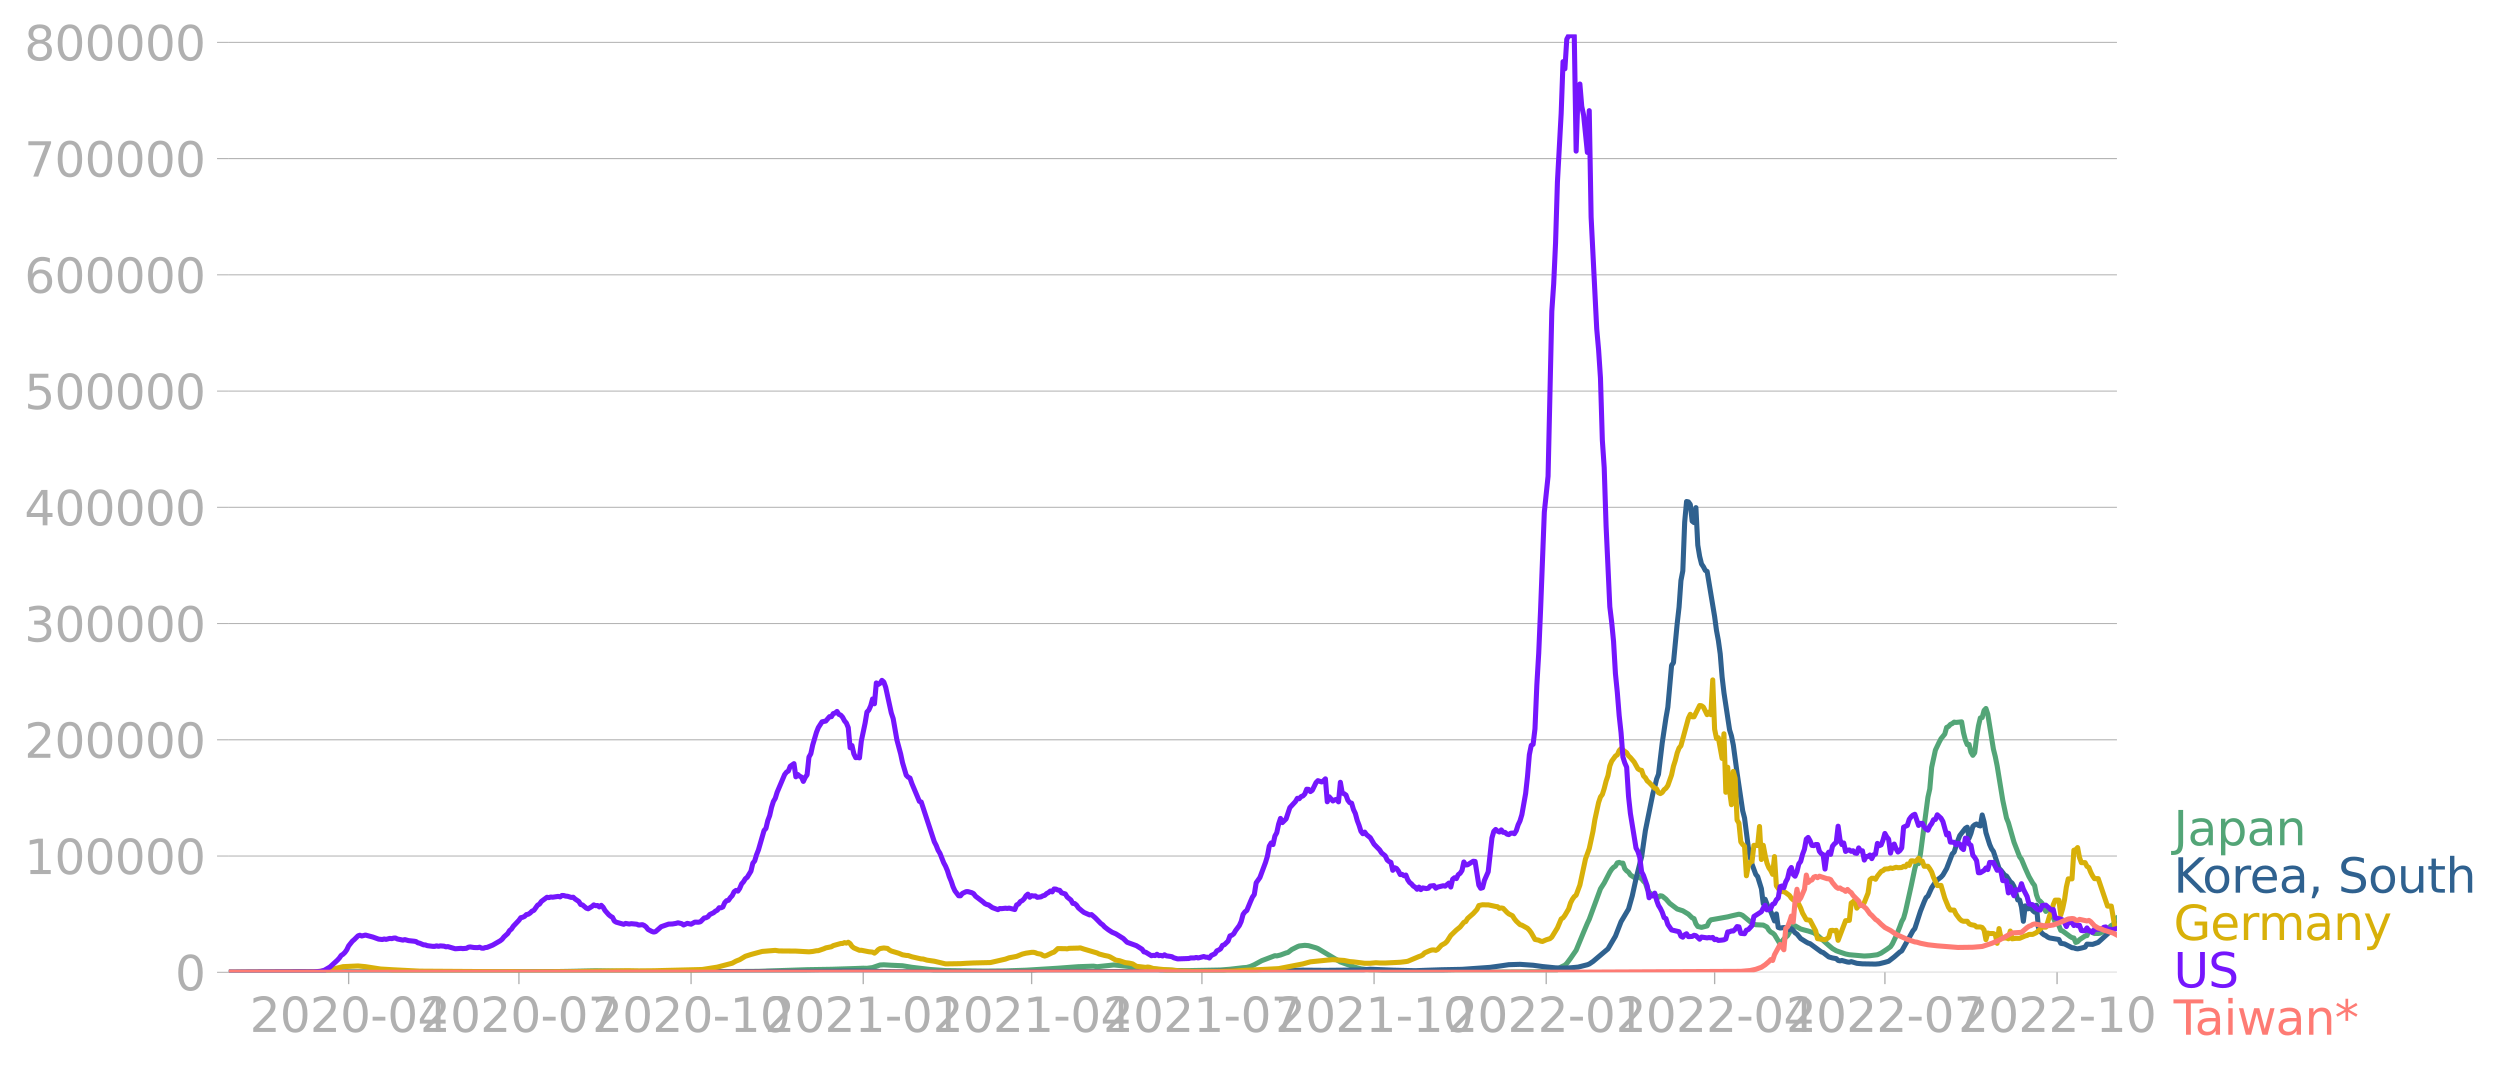 <svg xmlns="http://www.w3.org/2000/svg" xmlns:xlink="http://www.w3.org/1999/xlink" width="985.137" height="421.232" viewBox="0 0 738.852 315.924"><defs><style>*{stroke-linejoin:round;stroke-linecap:butt}</style></defs><g id="figure_1"><path id="patch_1" d="M0 315.924h738.852V0H0v315.924z" style="fill:none"/><g id="axes_1"><path id="patch_2" d="M67.645 287.35h558V10.15h-558v277.2z" style="fill:none"/><g id="matplotlib.axis_1"><g id="xtick_1"><g id="line2d_1"><defs><path id="m7e1a6b366c" d="M0 0v3.5" style="stroke:#b0b0b0;stroke-width:.4"/></defs><use xlink:href="#m7e1a6b366c" x="103.038" y="287.35" style="fill:#b0b0b0;stroke:#b0b0b0;stroke-width:.4"/></g><g id="text_1" style="fill:#b0b0b0" transform="matrix(.14 0 0 -.14 73.79 304.988)"><defs><path id="DejaVuSans-32" d="M1228 531h2203V0H469v531q359 372 979 998 621 627 780 809 303 340 423 576 121 236 121 464 0 372-261 606-261 235-680 235-297 0-627-103-329-103-704-313v638q381 153 712 231 332 78 607 78 725 0 1156-363 431-362 431-968 0-288-108-546-107-257-392-607-78-91-497-524-418-433-1181-1211z" transform="scale(.016)"/><path id="DejaVuSans-30" d="M2034 4250q-487 0-733-480-245-479-245-1442 0-959 245-1439 246-480 733-480 491 0 736 480 246 480 246 1439 0 963-246 1442-245 480-736 480zm0 500q785 0 1199-621 414-620 414-1801 0-1178-414-1799Q2819-91 2034-91q-784 0-1198 620-414 621-414 1799 0 1181 414 1801 414 621 1198 621z" transform="scale(.016)"/><path id="DejaVuSans-2d" d="M313 2009h1684v-512H313v512z" transform="scale(.016)"/><path id="DejaVuSans-34" d="M2419 4116 825 1625h1594v2491zm-166 550h794V1625h666v-525h-666V0h-628v1100H313v609l1940 2957z" transform="scale(.016)"/></defs><use xlink:href="#DejaVuSans-32"/><use xlink:href="#DejaVuSans-30" x="63.623"/><use xlink:href="#DejaVuSans-32" x="127.246"/><use xlink:href="#DejaVuSans-30" x="190.869"/><use xlink:href="#DejaVuSans-2d" x="254.492"/><use xlink:href="#DejaVuSans-30" x="290.576"/><use xlink:href="#DejaVuSans-34" x="354.199"/></g></g><g id="xtick_2"><use xlink:href="#m7e1a6b366c" id="line2d_2" x="153.364" y="287.35" style="fill:#b0b0b0;stroke:#b0b0b0;stroke-width:.4"/><g id="text_2" style="fill:#b0b0b0" transform="matrix(.14 0 0 -.14 124.116 304.988)"><defs><path id="DejaVuSans-37" d="M525 4666h3000v-269L1831 0h-659l1594 4134H525v532z" transform="scale(.016)"/></defs><use xlink:href="#DejaVuSans-32"/><use xlink:href="#DejaVuSans-30" x="63.623"/><use xlink:href="#DejaVuSans-32" x="127.246"/><use xlink:href="#DejaVuSans-30" x="190.869"/><use xlink:href="#DejaVuSans-2d" x="254.492"/><use xlink:href="#DejaVuSans-30" x="290.576"/><use xlink:href="#DejaVuSans-37" x="354.199"/></g></g><g id="xtick_3"><use xlink:href="#m7e1a6b366c" id="line2d_3" x="204.242" y="287.35" style="fill:#b0b0b0;stroke:#b0b0b0;stroke-width:.4"/><g id="text_3" style="fill:#b0b0b0" transform="matrix(.14 0 0 -.14 174.994 304.988)"><defs><path id="DejaVuSans-31" d="M794 531h1031v3560L703 3866v575l1116 225h631V531h1031V0H794v531z" transform="scale(.016)"/></defs><use xlink:href="#DejaVuSans-32"/><use xlink:href="#DejaVuSans-30" x="63.623"/><use xlink:href="#DejaVuSans-32" x="127.246"/><use xlink:href="#DejaVuSans-30" x="190.869"/><use xlink:href="#DejaVuSans-2d" x="254.492"/><use xlink:href="#DejaVuSans-31" x="290.576"/><use xlink:href="#DejaVuSans-30" x="354.199"/></g></g><g id="xtick_4"><use xlink:href="#m7e1a6b366c" id="line2d_4" x="255.12" y="287.35" style="fill:#b0b0b0;stroke:#b0b0b0;stroke-width:.4"/><g id="text_4" style="fill:#b0b0b0" transform="matrix(.14 0 0 -.14 225.872 304.988)"><use xlink:href="#DejaVuSans-32"/><use xlink:href="#DejaVuSans-30" x="63.623"/><use xlink:href="#DejaVuSans-32" x="127.246"/><use xlink:href="#DejaVuSans-31" x="190.869"/><use xlink:href="#DejaVuSans-2d" x="254.492"/><use xlink:href="#DejaVuSans-30" x="290.576"/><use xlink:href="#DejaVuSans-31" x="354.199"/></g></g><g id="xtick_5"><use xlink:href="#m7e1a6b366c" id="line2d_5" x="304.892" y="287.35" style="fill:#b0b0b0;stroke:#b0b0b0;stroke-width:.4"/><g id="text_5" style="fill:#b0b0b0" transform="matrix(.14 0 0 -.14 275.644 304.988)"><use xlink:href="#DejaVuSans-32"/><use xlink:href="#DejaVuSans-30" x="63.623"/><use xlink:href="#DejaVuSans-32" x="127.246"/><use xlink:href="#DejaVuSans-31" x="190.869"/><use xlink:href="#DejaVuSans-2d" x="254.492"/><use xlink:href="#DejaVuSans-30" x="290.576"/><use xlink:href="#DejaVuSans-34" x="354.199"/></g></g><g id="xtick_6"><use xlink:href="#m7e1a6b366c" id="line2d_6" x="355.217" y="287.35" style="fill:#b0b0b0;stroke:#b0b0b0;stroke-width:.4"/><g id="text_6" style="fill:#b0b0b0" transform="matrix(.14 0 0 -.14 325.969 304.988)"><use xlink:href="#DejaVuSans-32"/><use xlink:href="#DejaVuSans-30" x="63.623"/><use xlink:href="#DejaVuSans-32" x="127.246"/><use xlink:href="#DejaVuSans-31" x="190.869"/><use xlink:href="#DejaVuSans-2d" x="254.492"/><use xlink:href="#DejaVuSans-30" x="290.576"/><use xlink:href="#DejaVuSans-37" x="354.199"/></g></g><g id="xtick_7"><use xlink:href="#m7e1a6b366c" id="line2d_7" x="406.095" y="287.35" style="fill:#b0b0b0;stroke:#b0b0b0;stroke-width:.4"/><g id="text_7" style="fill:#b0b0b0" transform="matrix(.14 0 0 -.14 376.847 304.988)"><use xlink:href="#DejaVuSans-32"/><use xlink:href="#DejaVuSans-30" x="63.623"/><use xlink:href="#DejaVuSans-32" x="127.246"/><use xlink:href="#DejaVuSans-31" x="190.869"/><use xlink:href="#DejaVuSans-2d" x="254.492"/><use xlink:href="#DejaVuSans-31" x="290.576"/><use xlink:href="#DejaVuSans-30" x="354.199"/></g></g><g id="xtick_8"><use xlink:href="#m7e1a6b366c" id="line2d_8" x="456.973" y="287.35" style="fill:#b0b0b0;stroke:#b0b0b0;stroke-width:.4"/><g id="text_8" style="fill:#b0b0b0" transform="matrix(.14 0 0 -.14 427.725 304.988)"><use xlink:href="#DejaVuSans-32"/><use xlink:href="#DejaVuSans-30" x="63.623"/><use xlink:href="#DejaVuSans-32" x="127.246"/><use xlink:href="#DejaVuSans-32" x="190.869"/><use xlink:href="#DejaVuSans-2d" x="254.492"/><use xlink:href="#DejaVuSans-30" x="290.576"/><use xlink:href="#DejaVuSans-31" x="354.199"/></g></g><g id="xtick_9"><use xlink:href="#m7e1a6b366c" id="line2d_9" x="506.745" y="287.35" style="fill:#b0b0b0;stroke:#b0b0b0;stroke-width:.4"/><g id="text_9" style="fill:#b0b0b0" transform="matrix(.14 0 0 -.14 477.497 304.988)"><use xlink:href="#DejaVuSans-32"/><use xlink:href="#DejaVuSans-30" x="63.623"/><use xlink:href="#DejaVuSans-32" x="127.246"/><use xlink:href="#DejaVuSans-32" x="190.869"/><use xlink:href="#DejaVuSans-2d" x="254.492"/><use xlink:href="#DejaVuSans-30" x="290.576"/><use xlink:href="#DejaVuSans-34" x="354.199"/></g></g><g id="xtick_10"><use xlink:href="#m7e1a6b366c" id="line2d_10" x="557.07" y="287.35" style="fill:#b0b0b0;stroke:#b0b0b0;stroke-width:.4"/><g id="text_10" style="fill:#b0b0b0" transform="matrix(.14 0 0 -.14 527.822 304.988)"><use xlink:href="#DejaVuSans-32"/><use xlink:href="#DejaVuSans-30" x="63.623"/><use xlink:href="#DejaVuSans-32" x="127.246"/><use xlink:href="#DejaVuSans-32" x="190.869"/><use xlink:href="#DejaVuSans-2d" x="254.492"/><use xlink:href="#DejaVuSans-30" x="290.576"/><use xlink:href="#DejaVuSans-37" x="354.199"/></g></g><g id="xtick_11"><use xlink:href="#m7e1a6b366c" id="line2d_11" x="607.948" y="287.35" style="fill:#b0b0b0;stroke:#b0b0b0;stroke-width:.4"/><g id="text_11" style="fill:#b0b0b0" transform="matrix(.14 0 0 -.14 578.7 304.988)"><use xlink:href="#DejaVuSans-32"/><use xlink:href="#DejaVuSans-30" x="63.623"/><use xlink:href="#DejaVuSans-32" x="127.246"/><use xlink:href="#DejaVuSans-32" x="190.869"/><use xlink:href="#DejaVuSans-2d" x="254.492"/><use xlink:href="#DejaVuSans-31" x="290.576"/><use xlink:href="#DejaVuSans-30" x="354.199"/></g></g></g><g id="matplotlib.axis_2"><g id="ytick_1"><path id="line2d_12" d="M67.645 287.35h558" clip-path="url(#p7808d248d6)" style="fill:none;stroke:#b0b0b0;stroke-width:.3;stroke-linecap:square"/><g id="line2d_13"><defs><path id="mea89fbb229" d="M0 0h-3.5" style="stroke:#b0b0b0;stroke-width:.3"/></defs><use xlink:href="#mea89fbb229" x="67.645" y="287.35" style="fill:#b0b0b0;stroke:#b0b0b0;stroke-width:.3"/></g><use xlink:href="#DejaVuSans-30" id="text_12" style="fill:#b0b0b0" transform="matrix(.14 0 0 -.14 51.737 292.67)"/></g><g id="ytick_2"><path id="line2d_14" d="M67.645 252.996h558" clip-path="url(#p7808d248d6)" style="fill:none;stroke:#b0b0b0;stroke-width:.3;stroke-linecap:square"/><use xlink:href="#mea89fbb229" id="line2d_15" x="67.645" y="252.996" style="fill:#b0b0b0;stroke:#b0b0b0;stroke-width:.3"/><g id="text_13" style="fill:#b0b0b0" transform="matrix(.14 0 0 -.14 7.2 258.315)"><use xlink:href="#DejaVuSans-31"/><use xlink:href="#DejaVuSans-30" x="63.623"/><use xlink:href="#DejaVuSans-30" x="127.246"/><use xlink:href="#DejaVuSans-30" x="190.869"/><use xlink:href="#DejaVuSans-30" x="254.492"/><use xlink:href="#DejaVuSans-30" x="318.115"/></g></g><g id="ytick_3"><path id="line2d_16" d="M67.645 218.642h558" clip-path="url(#p7808d248d6)" style="fill:none;stroke:#b0b0b0;stroke-width:.3;stroke-linecap:square"/><use xlink:href="#mea89fbb229" id="line2d_17" x="67.645" y="218.642" style="fill:#b0b0b0;stroke:#b0b0b0;stroke-width:.3"/><g id="text_14" style="fill:#b0b0b0" transform="matrix(.14 0 0 -.14 7.2 223.961)"><use xlink:href="#DejaVuSans-32"/><use xlink:href="#DejaVuSans-30" x="63.623"/><use xlink:href="#DejaVuSans-30" x="127.246"/><use xlink:href="#DejaVuSans-30" x="190.869"/><use xlink:href="#DejaVuSans-30" x="254.492"/><use xlink:href="#DejaVuSans-30" x="318.115"/></g></g><g id="ytick_4"><path id="line2d_18" d="M67.645 184.288h558" clip-path="url(#p7808d248d6)" style="fill:none;stroke:#b0b0b0;stroke-width:.3;stroke-linecap:square"/><use xlink:href="#mea89fbb229" id="line2d_19" x="67.645" y="184.288" style="fill:#b0b0b0;stroke:#b0b0b0;stroke-width:.3"/><g id="text_15" style="fill:#b0b0b0" transform="matrix(.14 0 0 -.14 7.2 189.607)"><defs><path id="DejaVuSans-33" d="M2597 2516q453-97 707-404 255-306 255-756 0-690-475-1069Q2609-91 1734-91q-293 0-604 58T488 141v609q262-153 574-231 313-78 654-78 593 0 904 234t311 681q0 413-289 645-289 233-804 233h-544v519h569q465 0 712 186t247 536q0 359-255 551-254 193-729 193-260 0-557-57-297-56-653-174v562q360 100 674 150t592 50q719 0 1137-327 419-326 419-882 0-388-222-655t-631-370z" transform="scale(.016)"/></defs><use xlink:href="#DejaVuSans-33"/><use xlink:href="#DejaVuSans-30" x="63.623"/><use xlink:href="#DejaVuSans-30" x="127.246"/><use xlink:href="#DejaVuSans-30" x="190.869"/><use xlink:href="#DejaVuSans-30" x="254.492"/><use xlink:href="#DejaVuSans-30" x="318.115"/></g></g><g id="ytick_5"><path id="line2d_20" d="M67.645 149.935h558" clip-path="url(#p7808d248d6)" style="fill:none;stroke:#b0b0b0;stroke-width:.3;stroke-linecap:square"/><use xlink:href="#mea89fbb229" id="line2d_21" x="67.645" y="149.935" style="fill:#b0b0b0;stroke:#b0b0b0;stroke-width:.3"/><g id="text_16" style="fill:#b0b0b0" transform="matrix(.14 0 0 -.14 7.2 155.253)"><use xlink:href="#DejaVuSans-34"/><use xlink:href="#DejaVuSans-30" x="63.623"/><use xlink:href="#DejaVuSans-30" x="127.246"/><use xlink:href="#DejaVuSans-30" x="190.869"/><use xlink:href="#DejaVuSans-30" x="254.492"/><use xlink:href="#DejaVuSans-30" x="318.115"/></g></g><g id="ytick_6"><path id="line2d_22" d="M67.645 115.58h558" clip-path="url(#p7808d248d6)" style="fill:none;stroke:#b0b0b0;stroke-width:.3;stroke-linecap:square"/><use xlink:href="#mea89fbb229" id="line2d_23" x="67.645" y="115.581" style="fill:#b0b0b0;stroke:#b0b0b0;stroke-width:.3"/><g id="text_17" style="fill:#b0b0b0" transform="matrix(.14 0 0 -.14 7.2 120.9)"><defs><path id="DejaVuSans-35" d="M691 4666h2478v-532H1269V2991q137 47 274 70 138 23 276 23 781 0 1237-428 457-428 457-1159 0-753-469-1171Q2575-91 1722-91q-294 0-599 50Q819 9 494 109v635q281-153 581-228t634-75q541 0 856 284 316 284 316 772 0 487-316 771-315 285-856 285-253 0-505-56-251-56-513-175v2344z" transform="scale(.016)"/></defs><use xlink:href="#DejaVuSans-35"/><use xlink:href="#DejaVuSans-30" x="63.623"/><use xlink:href="#DejaVuSans-30" x="127.246"/><use xlink:href="#DejaVuSans-30" x="190.869"/><use xlink:href="#DejaVuSans-30" x="254.492"/><use xlink:href="#DejaVuSans-30" x="318.115"/></g></g><g id="ytick_7"><path id="line2d_24" d="M67.645 81.227h558" clip-path="url(#p7808d248d6)" style="fill:none;stroke:#b0b0b0;stroke-width:.3;stroke-linecap:square"/><use xlink:href="#mea89fbb229" id="line2d_25" x="67.645" y="81.227" style="fill:#b0b0b0;stroke:#b0b0b0;stroke-width:.3"/><g id="text_18" style="fill:#b0b0b0" transform="matrix(.14 0 0 -.14 7.2 86.546)"><defs><path id="DejaVuSans-36" d="M2113 2584q-425 0-674-291-248-290-248-796 0-503 248-796 249-292 674-292t673 292q248 293 248 796 0 506-248 796-248 291-673 291zm1253 1979v-575q-238 112-480 171-242 60-480 60-625 0-955-422-329-422-376-1275 184 272 462 417 279 145 613 145 703 0 1111-427 408-426 408-1160 0-719-425-1154Q2819-91 2113-91q-810 0-1238 620-428 621-428 1799 0 1106 525 1764t1409 658q238 0 480-47t505-140z" transform="scale(.016)"/></defs><use xlink:href="#DejaVuSans-36"/><use xlink:href="#DejaVuSans-30" x="63.623"/><use xlink:href="#DejaVuSans-30" x="127.246"/><use xlink:href="#DejaVuSans-30" x="190.869"/><use xlink:href="#DejaVuSans-30" x="254.492"/><use xlink:href="#DejaVuSans-30" x="318.115"/></g></g><g id="ytick_8"><path id="line2d_26" d="M67.645 46.873h558" clip-path="url(#p7808d248d6)" style="fill:none;stroke:#b0b0b0;stroke-width:.3;stroke-linecap:square"/><use xlink:href="#mea89fbb229" id="line2d_27" x="67.645" y="46.873" style="fill:#b0b0b0;stroke:#b0b0b0;stroke-width:.3"/><g id="text_19" style="fill:#b0b0b0" transform="matrix(.14 0 0 -.14 7.2 52.192)"><use xlink:href="#DejaVuSans-37"/><use xlink:href="#DejaVuSans-30" x="63.623"/><use xlink:href="#DejaVuSans-30" x="127.246"/><use xlink:href="#DejaVuSans-30" x="190.869"/><use xlink:href="#DejaVuSans-30" x="254.492"/><use xlink:href="#DejaVuSans-30" x="318.115"/></g></g><g id="ytick_9"><path id="line2d_28" d="M67.645 12.519h558" clip-path="url(#p7808d248d6)" style="fill:none;stroke:#b0b0b0;stroke-width:.3;stroke-linecap:square"/><use xlink:href="#mea89fbb229" id="line2d_29" x="67.645" y="12.519" style="fill:#b0b0b0;stroke:#b0b0b0;stroke-width:.3"/><g id="text_20" style="fill:#b0b0b0" transform="matrix(.14 0 0 -.14 7.2 17.838)"><defs><path id="DejaVuSans-38" d="M2034 2216q-450 0-708-241-257-241-257-662 0-422 257-663 258-241 708-241t709 242q260 243 260 662 0 421-258 662-257 241-711 241zm-631 268q-406 100-633 378-226 279-226 679 0 559 398 884 399 325 1092 325 697 0 1094-325t397-884q0-400-227-679-226-278-629-378 456-106 710-416 255-309 255-755 0-679-414-1042Q2806-91 2034-91q-771 0-1186 362-414 363-414 1042 0 446 256 755 257 310 713 416zm-231 997q0-362 226-565 227-203 636-203 407 0 636 203 230 203 230 565 0 363-230 566-229 203-636 203-409 0-636-203-226-203-226-566z" transform="scale(.016)"/></defs><use xlink:href="#DejaVuSans-38"/><use xlink:href="#DejaVuSans-30" x="63.623"/><use xlink:href="#DejaVuSans-30" x="127.246"/><use xlink:href="#DejaVuSans-30" x="190.869"/><use xlink:href="#DejaVuSans-30" x="254.492"/><use xlink:href="#DejaVuSans-30" x="318.115"/></g></g></g><path id="line2d_30" d="m67.645 287.35 38.159-.103 11.06-.019 14.379.11 23.78-.047 12.72-.207 8.294-.175 6.637.119 19.909.173 7.742-.029 13.825-.1 14.379-.49 7.19-.12 7.189-.23 2.212-.085 1.106.03 1.659-.219 1.106-.383 1.106-.38 1.106-.059 2.212.133 3.318.15 2.765.458 5.53.656 4.425.308 11.613.153 6.083-.058 6.084-.202 9.401-.587 6.083-.453 4.425-.155 1.106.16 4.977-.521 13.825 1.412 4.978.242 3.318.018 9.401-.182 2.765-.222 3.871-.453 1.106-.08 1.106-.31 1.106-.492 2.213-1.198 3.87-1.473.554.067 1.106-.267 1.659-.615.553-.139 1.106-.856 1.659-.842.553-.219 1.66-.186 1.105.097 2.212.638.553.216 6.637 3.952 4.424 1.607 1.659.425 1.659.214 1.106.065 1.659.201 2.765.193 4.977.168 23.78.158 19.91-.15 1.105-.147 1.106-.474 1.106-.77 1.106-.528.553-.527 1.106-1.483 1.66-2.401 2.212-5.366 1.106-2.61.553-1.17 3.318-9.019 1.106-1.727 1.659-3.195.553-.854.553-.583.553-.345.553-.957.553-.143.553.231.553-.008.553 1.66.553.617.553.387.553.834 1.66 1.083.552-.642 1.106.694.553.715.553.52.553 1.666.553 1.082 1.106.843.553.04.553.209.553.38.553-.444.553.096 1.107.894 1.106 1.252 2.212 1.67 1.659.526 1.659.998 1.106 1.081.553.235.553 1.511.553.812 1.106.269 1.659-.426.553-1.2.553-.6 4.977-.887 1.106-.278 2.212-.507.553.12.553.25 2.213 1.835 1.106.73.553.179 2.212.106 1.106.573.553.926.553.571.553.274.553.493 1.659 2.737 1.106-1.452 1.106-1.01 1.66-2.884.552-.005 1.66.93 1.105.314 1.106.28 1.66.538 1.105.767 3.318 2.954 1.107.934 1.106.643 1.106.393 1.659.562 1.106.225 4.424.383 1.659-.095 2.212-.288 1.106-.492 1.66-1.09 1.105-.799.553-.827 1.106-2.309 1.106-2.794.553-1.511.553-1 .553-1.951 1.66-7.452 1.106-5.259.553-1.914.553.457.553-2.849 2.212-16.756.553-2.471.553-6.366 1.106-5.102 1.106-2.331.553-1.044 1.106-1.357.553-1.968.553-.275.553-.608.553-.258.553-.425.553.091 1.66-.174.552 3.19.553 2.15.553 1.379.553-.034.553 2.274.553.929.553-.755.553-4.529.553-3.413.553-2.346.553-.12.553-2.077.553-.596.553 1.7 1.66 10.315.553 2.213.553 2.742 1.659 10.167 1.106 5.245.553 1.368 1.659 5.774 1.659 4.294.553.742 1.106 2.656 1.106 2.451 1.106 1.924.553.726.553 2.74.553 1.494.553.417.553.595.553 1.558.553.848.553-.27.553-.588.553.973.553 1.728.553 1.334.553.178.553.856.553 1.392.553.196 2.212 1.638.553.32.553.104.553 1.305.554-.203.553-.601 1.659-1.099.553-.114.553-1.432.553.096.553.47.553.246 1.106-.012.553-.073 1.106-.596 1.106-.701 1.106-.986.553-.27 1.106-1.849h0" clip-path="url(#p7808d248d6)" style="fill:none;stroke:#53a577;stroke-width:1.5;stroke-linecap:square"/><path id="line2d_31" d="m67.645 287.35 17.144-.104 3.87-.105 8.296.174 11.614.02 25.992.002 110.604-.262 4.978-.072 4.977.019 9.401.158 10.508.038 33.734-.068 11.06-.03 9.402.016 6.636.007 13.273.049 8.848-.126 6.636-.21 20.462-.133 6.636.052 8.296-.08 1.659.008 3.318-.265 1.659.081 4.977.203 6.636.162 3.319-.13 4.424-.151 6.083-.122 8.295-.586 3.318-.457 2.213-.332 3.318-.103 3.87.268 2.766.38 3.871.39 2.212.07 2.212-.084 2.212-.2 2.766-.704.553-.22 1.106-.742 4.424-3.734 2.212-3.758 1.659-4.27 2.212-3.734 1.106-3.92 1.106-5.065 1.106-4.374.553-2.08 1.106-7.749 2.212-10.947.553-1.936.553-2.345.553-1.413 1.106-9.28 1.107-7.417.553-3.128 1.106-12.363.553-.792 1.106-11.577.553-4.861.553-7.834.553-2.86.553-14.419.553-6.087.553.114.553.759.553 4.937.553.422.553-4.416.553 11.078.553 3.319.553 2.25.553.814.553 1.077.553.312 2.212 13.333.553 4.114.553 2.946.553 3.994.553 6.787.553 4.707 1.66 10.96.552 1.78.553 2.714 1.106 8.207 1.66 11.217.552 2.12 1.107 8.653.553 2.827.553 2.198 1.106 2.981.553.656 1.106 3.567.553 4.457.553-1.324 1.106 2.9.553.702 1.106 2.797.553-2.074.553 3.988.553.182 1.106-.138.553.056 1.106.566.553-.28.553.491.553.718.553.359 1.106 1.345 1.66 1.04.552.3.553.164 3.318 2.438.553.188 1.66 1.286 1.106.315 1.106.193.553.54.553.12.553-.11 1.659.455.553.058.553-.176 1.659.5 1.659.156 3.871.07 1.106-.1 1.66-.41 1.105-.326 1.66-1.281 1.658-1.459.553-.316 2.212-3.94 1.107-2.01.553-.667 1.659-5.118 1.106-2.796.553-1.231.553-.47 1.106-2.432 1.106-1.663.553-.658 1.106-.833.553-.61 1.106-1.926 1.659-4.326.553-.52 1.106-3.436.553-1.44 1.66-2.15.552-.333.553 3.224.553-1.42.553-2.026.553-.494.553-.237.553.425.553.149.553-3.238.553 2.036.553 3.2 1.106 3.508.553 1.26.553.78 1.66 4.986.553.566 1.106 1.427.553.274 1.106 1.68.553.436.553.989 1.106 3.967.553.03.553 2.082.553 4.195.553-4.551.553.862.553-.034.553-.321.553.86.553.464.553-2.024.553 6.496.553 1.117.553.691.553.44.553.258.553.417.553.25 2.765.46.553 1.125 1.106.18 2.212 1.121.553.047.553.206.554.083 1.106-.23 1.106-.288.553-.87 1.659.07 1.659-.594 3.318-3.01.553-.207 1.659-1.987h0" clip-path="url(#p7808d248d6)" style="fill:none;stroke:#2f618f;stroke-width:1.5;stroke-linecap:square"/><path id="line2d_32" d="m67.645 287.35 24.333-.099 3.318-.226 3.318-.67 2.765-.67 4.425-.204 2.212.209 4.424.69 3.871.234 7.742.4 23.78.162 3.318-.027 4.425.062 12.72-.052 17.143-.273 3.318.06 4.424-.049 14.379-.375 4.424-.697 4.424-1.16 1.106-.613 1.106-.437 1.66-.996 1.658-.528 1.106-.304 2.212-.6 3.319-.27.553-.045 1.106.17 1.106.009 3.87.033 3.872.22 1.106-.111 1.106-.212.553-.022 1.66-.57.552-.251 1.66-.336.552-.34 2.212-.616.553-.014.553-.25.554.146.553-.258.553.404.553.827.553.442 1.659.716.553-.017 2.212.438 1.106.11.553.302.553-.438.553-.59.553-.325 1.106-.174 1.106.14.553.465.553.296 2.212.661 1.106.455 1.106.191.553.02 1.106.38 2.765.636.553.015 1.107.335 2.212.324 3.318.786 4.424-.068 1.659-.105 2.212-.1 4.977-.12 4.424-1.019 1.107-.393 1.106-.198 1.106-.215 1.659-.672 1.106-.275 1.659-.243.553-.015.553.115.553.244 1.106.199.553.361.553.191.553-.175 1.659-.804.553-.192 1.106-1.033 2.212.02.553.06.553-.157 2.765-.072.553-.067 1.106.365 3.872 1.145.553.287 1.659.447 1.106.223.553.222 1.659.937 1.106.169 1.659.567 1.106.127 1.106.247 1.106.707 2.765.33.553-.112.553.082 1.106.36 3.318.33 2.212.12 2.213.285 4.424.144 7.19-.016 4.976-.18 12.72-.65 7.19-1.403 2.211-.61 4.977-.505 1.66-.134 2.212.16 1.106.074 1.659.332 1.106.087 3.318.414 1.659-.006 1.659-.154 1.106.076 1.66.005 4.423-.22 1.66-.201.552-.089 3.318-1.404.554-.182.553-.304.553-.587 1.659-.72.553-.15.553-.017.553.138.553-.29 1.106-1.223 1.106-.614.553-.54 1.106-1.744 1.659-1.598 1.106-.898 1.106-1.39.553-.213.553-.925 1.66-1.45 1.105-1.21.553-1.15 1.106-.239 1.106.042.553-.015 2.212.48.553.075.553.475.553-.118.554.127 1.106 1.172.553.462 1.106.556.553.898.553.684 1.106 1.04.553.162 1.659.918.553.577.553.762 1.106 1.956 1.106.222.553.275.553.106 1.106-.49 1.106-.345.553-.465 1.66-2.725 1.105-2.628.553-.33.553-.743 1.106-1.894.553-1.761.553-1.086.553-.783.553-.437 1.106-2.974 1.66-7.73 1.106-3.051 1.106-5.115.553-3.416 1.106-5.09.553-1.645.553-.732.553-1.75.553-2.184.553-1.619.553-2.88.553-1.406 1.106-1.529.553-.341.553-1.264.553-.577 1.659 1.213.553.923.553.508 1.106 1.301 1.106 2.003.553.35.553.127.553 1.635.553.536.553.947.553.457 1.106 1.148.553.565.553.186.553 1.112.553.277.553-.336.553-.804.554-.44.553-.79 1.106-3.147.553-2.556.553-1.73.553-2.202.553-1.458.553-.685 2.212-8.148.553-1.136.553.727.553.003 1.659-3.327.553.067.553.403 1.106 2.227.553-.75.553.749.553-10.262.553 14.554.553 2.727.553-.194 1.106 6.108.553-7.275.553 17.286.553-7.398.553 6.92.553 4.141.553-9.837.553 2.049.553 12.335.553.903.553 5.551.553.77.553.506.553 8.734.554-2.942.553-1.028.553-.238.553-4.786 1.106.05.553-5.61.553 9.745.553-4.193.553 2.95.553 2.345.553 1.347.553.788.553 1.143.553-5.234.553 8.618 1.106 1.55.553.159.553.033.553.292 1.106.826.553.79.553.51 1.106.165 1.106 2.271.553 1.484 1.106 1.942 1.106.167 1.66 3.128.552 2.31 1.106.172 1.106.149.553-.286.553-.432.554-2.004.553-.054.553.133.553-.129.553 2.952 2.212-5.805 1.106-.098.553-5.108.553-.378.553-.564.553 2.442.553-.733 1.106-.077.553-.847 1.106-2.802.553-3.93.553-.445h.553l.553.301.553-.943 1.106-1.376.553-.241.553-.458 1.106-.077.553-.253.553.158 1.106-.361.553.135 1.106-.056.553-.355.553.153.553-.822.553.394.553-1.33h.554l.553.17.553-.292.553-.657.553.762.553.092.553 1.523h1.106l.553.747.553.943.553 1.595 1.106 2.406 1.106-.042 1.106 3.773 1.106 2.688.553.804 1.106.042.553 1.178 1.106 1.458.553.474.553.184h1.106l.553.735.553.262 1.106.212.553.47 1.106-.003.553.163.553.71.553 2.88.553-1.955.553.151 1.106.002.554.29.553 2.598.553-4.353.553 2.582.553.19h1.106l.553.236.553-2.282.553 2.29 1.106-.142h1.106l1.659-.71.553-.136.553-.316h1.106l1.106-.527 1.66-1.613h1.105l.553-1.425.553-1.919.553-1.074.553-2.236.553-1.32h1.106l.553 4.382.553-1.852.553-2.632.553-3.815.553-2.376h1.106l.553-8.467.553-.158.554-.624.553 2.94.553 1.51h1.106l.553 1.103.553.327.553 1.394.553 1.076.553.828h1.106l2.765 8.118h1.106l1.106 6.469.553.013h0" clip-path="url(#p7808d248d6)" style="fill:none;stroke:#d8b009;stroke-width:1.5;stroke-linecap:square"/><path id="line2d_33" d="m67.645 287.35 24.886-.097 2.212-.184 1.106-.311 1.66-.965 2.211-2.025.553-.6.553-.794.553-.354.553-.54.553-.773.553-1.163 1.107-1.389.553-.469 1.106-1.103.553-.185.553.224 1.106-.27 2.212.592 1.659.602 1.106.122.553-.168.553.126 1.106-.292.553.08.553-.16.553-.04.553.29 1.106.224.553.122.553-.164 1.106.307 1.66.177.552.095.553.378.553.121 1.106.474.553.028.553.212 1.66.212.553.003.553-.154.553.144.553-.136 1.106.088.553.196.553-.073 2.212.642 1.659-.12.553.066 1.106-.082.553-.327.553-.077 1.106.173 1.106.032.553-.132.553.27.553.038.553-.195.553-.056 1.66-.677 2.211-1.276.553-.436.553-.7 1.106-.998.553-.887.553-.44.553-.837 1.66-1.753.553-.772.553-.126.553-.256.553-.54.553-.103.553-.363.553-.547.553-.232 1.106-1.546.553-.308.553-.785 1.659-1.23.553.113.553-.19.553.06 1.659-.244.553.146.553-.417.553.027.553.166.553.043 1.106.35.553-.07.553.52 1.106.74.553.887.553.144 1.106.935.553.193 1.106-.67.553-.478.553.234.553-.054.554.422.553-.473.553.562.553.961 1.106 1.253.553.457.553.31.553 1.09.553.345 2.212.626.553-.26 1.106.187.553-.111 1.659.158.553.257 1.106-.123.553.25.553.433.553.73 1.106.581.553.188.553-.116 1.106-.954.553-.507 2.212-.773 1.106-.032 1.106-.184.553-.172 1.107.264.553.387 1.106-.48 1.106.241 1.106-.607 1.106.023.553-.132 1.106-1.102.553-.088.553-.288.553-.662 1.106-.522.553-.47.553-.275.553-.734.553.02.553-.265.553-1.265.553-.584.553-.11.553-.802.553-.579.553-1.14.553-.397.553.207.553-.807.553-1.324.553-.615.553-.903.553-.428 1.106-1.825.553-2.35.553-.677.553-1.83.553-1.4 1.66-5.755.553-.611.553-2.329.553-1.453.553-2.444.553-1.745.553-.937.553-1.785 2.212-5.22.553-.724.553-.33.553-1.406 1.106-.766.553 3.885.553-.688.553.495.553.273.553 1.271.553-1.172.553-.774.553-5.239.553-.981.553-2.573 1.106-3.745.553-1.406 1.106-1.719 1.106-.224 1.106-1.299.553.008.553-.906.553-.17.553-.47.553.87.553.22.553.63.553 1.053.554.657.553 1.356.553 5.939.553-.643.553 2.455.553 1.12.553-.044.553.1.553-5.017 1.106-5.229.553-3.29.553-.596.553-1.247.553-2.017.553 1.411.553-6.154.553.447.553-.332.553-.87.553.481.553 1.53 1.66 7.61.552 1.659 1.106 6.315 1.106 4.118.553 2.598 1.106 3.731.553.552.553.28.553 1.594 1.66 3.945.552 1.336.553.203 3.872 11.765.553 1.068.553 1.41.553.907 1.106 2.786.553 1.03.553 1.327.553 1.76.553 1.311.553 1.665.553 1.212 1.106 1.46.553.004.553-.687 1.106-.533.553-.003 1.106.31.553.29.553.744 2.212 1.685.553.497.553.262.553.14 1.106.79 1.66.607.552-.332.553.037 1.106-.129.553.068.554-.098 1.659.422.553-1.371.553-.255.553-.747.553-.272.553-.538.553-.895.553-.464.553.904.553-.464.553.11.553-.035.553.418 1.106-.135.553-.311.553-.147.553-.517.553-.287.553-.465.553.247.553-.85.553.039.553.276.553.08.553.736 1.106.337.553.903 1.106.898.553.986.553.053.553.462.553.813 1.106.938.553.418 1.66.73.553-.103 1.106.95 1.659 1.694.553.385.553.618 1.106.848 1.106.719 1.106.47 2.212 1.39 1.106 1.104 2.765 1.01 1.66 1.044.552.776.553.133 1.66 1.017.552-.107.553.064.553-.384.553.407.553-.08.553.17.553-.342.553.31 1.106.156.553.105.554.317 1.106.32 3.318-.114.553-.174 1.106.004.553-.149.553.16 1.659-.423.553.186.553.02.553.225.553-.738 1.106-.531.553-.853.553-.233.553-.368.553-1.006.553-.191 1.106-1.083.553-1.523.553-.2.553-.422.553-.96 1.106-1.479.553-1.202.553-2.1.553-.75.553-.404 1.106-2.676.553-1.261.553-.782.554-3.454 1.106-1.574 1.659-4.456.553-1.827.553-2.98.553-.943.553.476.553-2.499.553-.992.553-2.556.553-1.68.553 1.23 1.106-1.102 1.106-3.33 1.659-1.792.553-.949.553.123.553-.63.553-.2.553-.582.553-1.398.553.039.553.656.553-.384 1.106-2.283.553-.56 1.106.383.553-.351.553-.565.553 6.77.553-1.476 1.106 1.239.553-.323.553-.155.554.742.553-5.778.553 3.165.553.214.553.395.553 1.527.553.697.553.175.553 1.88.553 1.165.553 2.045.553 1.452.553 1.77.553.706.553-.472.553.76 1.106.903 1.106 1.899 1.659 1.71.553.866 1.106.893.553 1.192.553.463.553.257.553 2.343.553-.76.553.219.553.731.553 1.07.553-.051.553.384.553-.186.553 1.39.553.79.553.435.553.632.553.347.553.6.553-.63.554.735.553-.501 1.106.19.553-.097.553-.64 1.106-.137.553.774.553-.33 1.659-.405.553.124 1.106-.901.553 1.163.553-2.307.553-.437.553.25.553-1.164.553-.397.553-.848.553-2.503.553.877.553-.05 1.66-1.04.552.058 1.106 7.006.553.922.553-.176.553-2.17 1.106-2.522 1.106-10.016.553-1.94.553-.557.553.495.553.252.553-.612.554.708.553.021.553.505.553.151.553-.407.553-.045.553.182.553-.895.553-1.723.553-1.174.553-1.842 1.106-6.222.553-5.02.553-6.484.553-2.729.553-.33.553-4.565.553-12.997.553-9.323.553-12.93 1.106-28.81 1.106-10.613 1.106-48.745.553-8.087.553-12.077.553-18.042 1.106-20.251.553-15.31.553 2.104.553-8.747.553-1.012.553-.007.553-.41.553.355.553 34.15.553-17.054.553-2.77.553 6.622.554 2.585 1.106 10.996.553-12.328.553 31.428 1.659 33.056.553 6.206.553 8.323.553 18.354.553 8.152.553 17.168 1.106 23.936.553 4.598.553 5.68.553 9.48.553 5.522.553 6.884.553 5.051.553 7.195.553 1.732.553 1.261.553 8.628.553 5.069 1.66 10.191.552 1.014.553 1.745.553 4.305.553 1.046 1.106 3.143.553 3.45.553-.773.553.245.553-.835.553 2.1.553 1.523.553.884.553 1.128.553 1.596.554.29.553 1.736 1.106 1.619 2.212.52.553 1.325.553.292.553-.698.553-.307.553.841 1.106-.05.553-.34.553.112 1.106 1.043.553-.624 1.659.236.553-.1.553.089.553-.118.553.652.553-.114.553.345 1.106-.106.553-.087.553-.255.553-2.063.553-.05.553-.237h.553l.553-.503.553-.793.553.09.553 1.913 1.106.105.553-1.052.554-.16 1.106-1.195.553-2.681 2.212-1.418.553-1.08.553-.818.553 1.353 1.106-.38.553-1.258.553-.234.553-1.106.553-.55.553-3.328.553-.198.553.528.553-1.734.553-1.02.553-2.39.553-.84.553 2.05.553.519.553-1.302.553-2.343.553-.724.553-2.102.553-1.473.553-3.019.553-.49.553.97.553 1.37.553.079.553-.338.553.008.553 2.001.553.683.553.309.553 4.25.553-4.097.553-.893.554.648.553-2.405.553-.68.553-.452.553-4.775.553 3.949.553 1.474.553-.466.553 2.492.553-.352.553-.073.553.393.553-.163.553.675.553.093.553-1.602.553.861.553-.014.553 2.735.553-1.04.553-.025.553-.425.553 1.064.553-1.14.553-.206.553-3.152.553.662.553-.226.553-1.425.553-1.948.553 1.01.553.679.553 4.12.553-2.16.553-.513.553 1.403.553.939.553-.424.553-.79.553-6.134 1.106-.504.553-1.783.553-.758.554-.502.553-.249 1.106 3.287.553-.593.553-.014.553 1.069.553.631.553.312.553-1.211.553-.733.553-1.148.553-.078.553-1.367 1.106 1.01.553.97 1.106 3.96.553-.495.553 2.612 1.106.07.553.712.553-.434.553.206.553 1.197.553.456.553-3.37.553.14.553 1.596.553.389.553 2.92.553.673.553.937.553 3.564.553-.002 1.106-.664.553-.728.553.465.553-2.113 1.106.032 1.107 2.285.553-.13.553.437.553 2.749 1.106.067.553 3.564.553-1.812.553 1.496.553 1.153.553-1.773.553.062.553-.077.553-1.763.553 1.618 1.106 2.166.553 2.188 1.106.25 1.106 1.186.553.256.553.117.553-1.328 1.106-.12 1.66 1.476.552-.165.553 2.449 1.66.347.552.286.553.765.553 1.16.553-1.218 1.106.021.553.902.553-.27.554.327.553-.127.553 1.536.553.085.553-.057.553-.777.553.844.553.16.553.306.553-.933.553.03 1.106-.106.553-.004.553-.497.553-.093.553.824.553-.175.553.263 1.659-.444h0" clip-path="url(#p7808d248d6)" style="fill:none;stroke:#7516fd;stroke-width:1.5;stroke-linecap:square"/><path id="line2d_34" d="m67.645 287.35 264.345-.077 7.19-.085 35.393.157 87.377-.01 52.537-.26 2.766-.245 1.659-.368 1.659-.6 1.106-.73 1.106-.951.553-.585.553.257.553-1.701 1.659-3.038 1.106 1.58.553-6.327.553-.483.553-1.406.553-1.739.553 1.775.553-6.328.553-3.373.553 3.299.553-.735 1.106-2.55.553-4.207.553 2.176.553-.528.553-.223.553-.814.553-.21.553.37.553-.445 2.212.727.553.054.554.244.553.897 1.106 1.325.553.348.553-.116.553.401.553.2.553.403.553-.563.553.565.553.388.553.827 1.659 1.665.553 1.273.553-.003 1.106.945 1.106 1.547.553.466 1.106 1.192.553.345 1.106 1.087 1.106.95 1.66.883 1.658 1.148 3.318 1.484 2.213.753.553.056 1.106.335 2.212.442 2.765.316 6.083.478 4.424-.063 2.765-.229 2.765-.903 2.213-.933 2.765-1.575 1.106-.583 2.765-.181 1.659-1.428.553-.363.553-.185.553-.364.553-.14 2.765.54 1.106.01 1.66-.255 1.658-.614 2.765-1.158 1.106-.126.553.065.553.399.554.123.553-.341 2.212.475.553-.169.553.381 1.106 1.206 1.106.687.553.123 1.106.493 1.106.333 1.659.523 1.106.59h0" clip-path="url(#p7808d248d6)" style="fill:none;stroke:#fe7b74;stroke-width:1.5;stroke-linecap:square"/><g id="text_21" style="fill:#53a577" transform="matrix(.14 0 0 -.14 642.385 249.813)"><defs><path id="DejaVuSans-4a" d="M628 4666h631V325q0-844-320-1225T-91-1281h-240v531h197q418 0 590 235 172 234 172 840v4341z" transform="scale(.016)"/><path id="DejaVuSans-61" d="M2194 1759q-697 0-966-159t-269-544q0-306 202-486 202-179 548-179 479 0 768 339t289 901v128h-572zm1147 238V0h-575v531q-197-318-491-470T1556-91q-537 0-855 302-317 302-317 808 0 590 395 890 396 300 1180 300h807v57q0 397-261 614t-733 217q-300 0-585-72-284-72-546-216v532q315 122 612 182 297 61 578 61 760 0 1135-394 375-393 375-1193z" transform="scale(.016)"/><path id="DejaVuSans-70" d="M1159 525v-1856H581v4831h578v-531q182 312 458 463 277 152 661 152 638 0 1036-506 399-506 399-1331T3314 415Q2916-91 2278-91q-384 0-661 152-276 152-458 464zm1957 1222q0 634-261 995t-717 361q-457 0-718-361t-261-995q0-634 261-995t718-361q456 0 717 361t261 995z" transform="scale(.016)"/><path id="DejaVuSans-6e" d="M3513 2113V0h-575v2094q0 497-194 743-194 247-581 247-466 0-735-297-269-296-269-809V0H581v3500h578v-544q207 316 486 472 280 156 646 156 603 0 912-373 310-373 310-1098z" transform="scale(.016)"/></defs><use xlink:href="#DejaVuSans-4a"/><use xlink:href="#DejaVuSans-61" x="29.492"/><use xlink:href="#DejaVuSans-70" x="90.771"/><use xlink:href="#DejaVuSans-61" x="154.248"/><use xlink:href="#DejaVuSans-6e" x="215.527"/></g><g id="text_22" style="fill:#2f618f" transform="matrix(.14 0 0 -.14 642.385 263.813)"><defs><path id="DejaVuSans-4b" d="M628 4666h631V2694l2094 1972h813L1850 2491 4331 0h-831L1259 2247V0H628v4666z" transform="scale(.016)"/><path id="DejaVuSans-6f" d="M1959 3097q-462 0-731-361t-269-989q0-628 267-989 268-361 733-361 460 0 728 362 269 363 269 988 0 622-269 986-268 364-728 364zm0 487q750 0 1178-488 429-487 429-1349 0-859-429-1349Q2709-91 1959-91q-753 0-1180 489-426 490-426 1349 0 862 426 1349 427 488 1180 488z" transform="scale(.016)"/><path id="DejaVuSans-72" d="M2631 2963q-97 56-211 82-114 27-251 27-488 0-749-317t-261-911V0H581v3500h578v-544q182 319 472 473 291 155 707 155 59 0 131-8 72-7 159-23l3-590z" transform="scale(.016)"/><path id="DejaVuSans-65" d="M3597 1894v-281H953q38-594 358-905t892-311q331 0 642 81t618 244V178Q3153 47 2828-22t-659-69q-838 0-1327 487-489 488-489 1320 0 859 464 1363 464 505 1252 505 706 0 1117-455 411-454 411-1235zm-575 169q-6 471-264 752-258 282-683 282-481 0-770-272t-333-766l2050 4z" transform="scale(.016)"/><path id="DejaVuSans-2c" d="M750 794h659V256L897-744H494L750 256v538z" transform="scale(.016)"/><path id="DejaVuSans-53" d="M3425 4513v-616q-359 172-678 256-319 85-616 85-515 0-795-200t-280-569q0-310 186-468 186-157 705-254l381-78q706-135 1042-474t336-907q0-679-455-1029Q2797-91 1919-91q-331 0-705 75-373 75-773 222v650q384-215 753-325 369-109 725-109 540 0 834 212 294 213 294 607 0 343-211 537t-692 291l-385 75q-706 140-1022 440-315 300-315 835 0 619 436 975t1201 356q329 0 669-60 341-59 697-177z" transform="scale(.016)"/><path id="DejaVuSans-75" d="M544 1381v2119h575V1403q0-497 193-746 194-248 582-248 465 0 735 297 271 297 271 810v1984h575V0h-575v538q-209-319-486-474-276-155-642-155-603 0-916 375-312 375-312 1097zm1447 2203z" transform="scale(.016)"/><path id="DejaVuSans-74" d="M1172 4494v-994h1184v-447H1172V1153q0-428 117-550t477-122h590V0h-590q-666 0-919 248-253 249-253 905v1900H172v447h422v994h578z" transform="scale(.016)"/><path id="DejaVuSans-68" d="M3513 2113V0h-575v2094q0 497-194 743-194 247-581 247-466 0-735-297-269-296-269-809V0H581v4863h578V2956q207 316 486 472 280 156 646 156 603 0 912-373 310-373 310-1098z" transform="scale(.016)"/></defs><use xlink:href="#DejaVuSans-4b"/><use xlink:href="#DejaVuSans-6f" x="60.576"/><use xlink:href="#DejaVuSans-72" x="121.758"/><use xlink:href="#DejaVuSans-65" x="160.621"/><use xlink:href="#DejaVuSans-61" x="222.145"/><use xlink:href="#DejaVuSans-2c" x="283.424"/><use xlink:href="#DejaVuSans-20" x="315.211"/><use xlink:href="#DejaVuSans-53" x="346.998"/><use xlink:href="#DejaVuSans-6f" x="410.475"/><use xlink:href="#DejaVuSans-75" x="471.656"/><use xlink:href="#DejaVuSans-74" x="535.035"/><use xlink:href="#DejaVuSans-68" x="574.244"/></g><g id="text_23" style="fill:#d8b009" transform="matrix(.14 0 0 -.14 642.385 277.813)"><defs><path id="DejaVuSans-47" d="M3809 666v1253H2778v519h1656V434q-365-259-806-392-440-133-940-133-1094 0-1712 639-617 640-617 1780 0 1144 617 1783 618 639 1712 639 456 0 867-113 411-112 758-331v-672q-350 297-744 447t-828 150q-857 0-1287-478-429-478-429-1425 0-944 429-1422 430-478 1287-478 334 0 596 58 263 58 472 180z" transform="scale(.016)"/><path id="DejaVuSans-6d" d="M3328 2828q216 388 516 572t706 184q547 0 844-383 297-382 297-1088V0h-578v2094q0 503-179 746-178 244-543 244-447 0-707-297-259-296-259-809V0h-578v2094q0 506-178 748t-550 242q-441 0-701-298-259-298-259-808V0H581v3500h578v-544q197 322 472 475t653 153q382 0 649-194 267-193 395-562z" transform="scale(.016)"/><path id="DejaVuSans-79" d="M2059-325q-243-625-475-815-231-191-618-191H506v481h338q237 0 368 113 132 112 291 531l103 262L191 3500h609L1894 763l1094 2737h609L2059-325z" transform="scale(.016)"/></defs><use xlink:href="#DejaVuSans-47"/><use xlink:href="#DejaVuSans-65" x="77.49"/><use xlink:href="#DejaVuSans-72" x="139.014"/><use xlink:href="#DejaVuSans-6d" x="178.377"/><use xlink:href="#DejaVuSans-61" x="275.789"/><use xlink:href="#DejaVuSans-6e" x="337.068"/><use xlink:href="#DejaVuSans-79" x="400.447"/></g><g id="text_24" style="fill:#7516fd" transform="matrix(.14 0 0 -.14 642.385 291.813)"><defs><path id="DejaVuSans-55" d="M556 4666h635V1831q0-750 271-1080 272-329 882-329 606 0 878 329 272 330 272 1080v2835h634V1753q0-912-452-1378Q3225-91 2344-91q-885 0-1337 466-451 466-451 1378v2913z" transform="scale(.016)"/></defs><use xlink:href="#DejaVuSans-55"/><use xlink:href="#DejaVuSans-53" x="73.193"/></g><g id="text_25" style="fill:#fe7b74" transform="matrix(.14 0 0 -.14 642.385 305.813)"><defs><path id="DejaVuSans-54" d="M-19 4666h3947v-532H2272V0h-634v4134H-19v532z" transform="scale(.016)"/><path id="DejaVuSans-69" d="M603 3500h575V0H603v3500zm0 1363h575v-729H603v729z" transform="scale(.016)"/><path id="DejaVuSans-77" d="M269 3500h575l719-2731 715 2731h678l719-2731 716 2731h575L4050 0h-678l-753 2869L1863 0h-679L269 3500z" transform="scale(.016)"/><path id="DejaVuSans-2a" d="m3009 3897-1121-606 1121-610-181-306-1050 634V1831h-356v1178L372 2375l-181 306 1122 610-1122 606 181 309 1050-634v1178h356V3572l1050 634 181-309z" transform="scale(.016)"/></defs><use xlink:href="#DejaVuSans-54"/><use xlink:href="#DejaVuSans-61" x="44.584"/><use xlink:href="#DejaVuSans-69" x="105.863"/><use xlink:href="#DejaVuSans-77" x="133.646"/><use xlink:href="#DejaVuSans-61" x="215.434"/><use xlink:href="#DejaVuSans-6e" x="276.713"/><use xlink:href="#DejaVuSans-2a" x="340.092"/></g></g></g><defs><clipPath id="p7808d248d6"><path d="M67.645 10.15h558v277.2h-558z"/></clipPath></defs></svg>